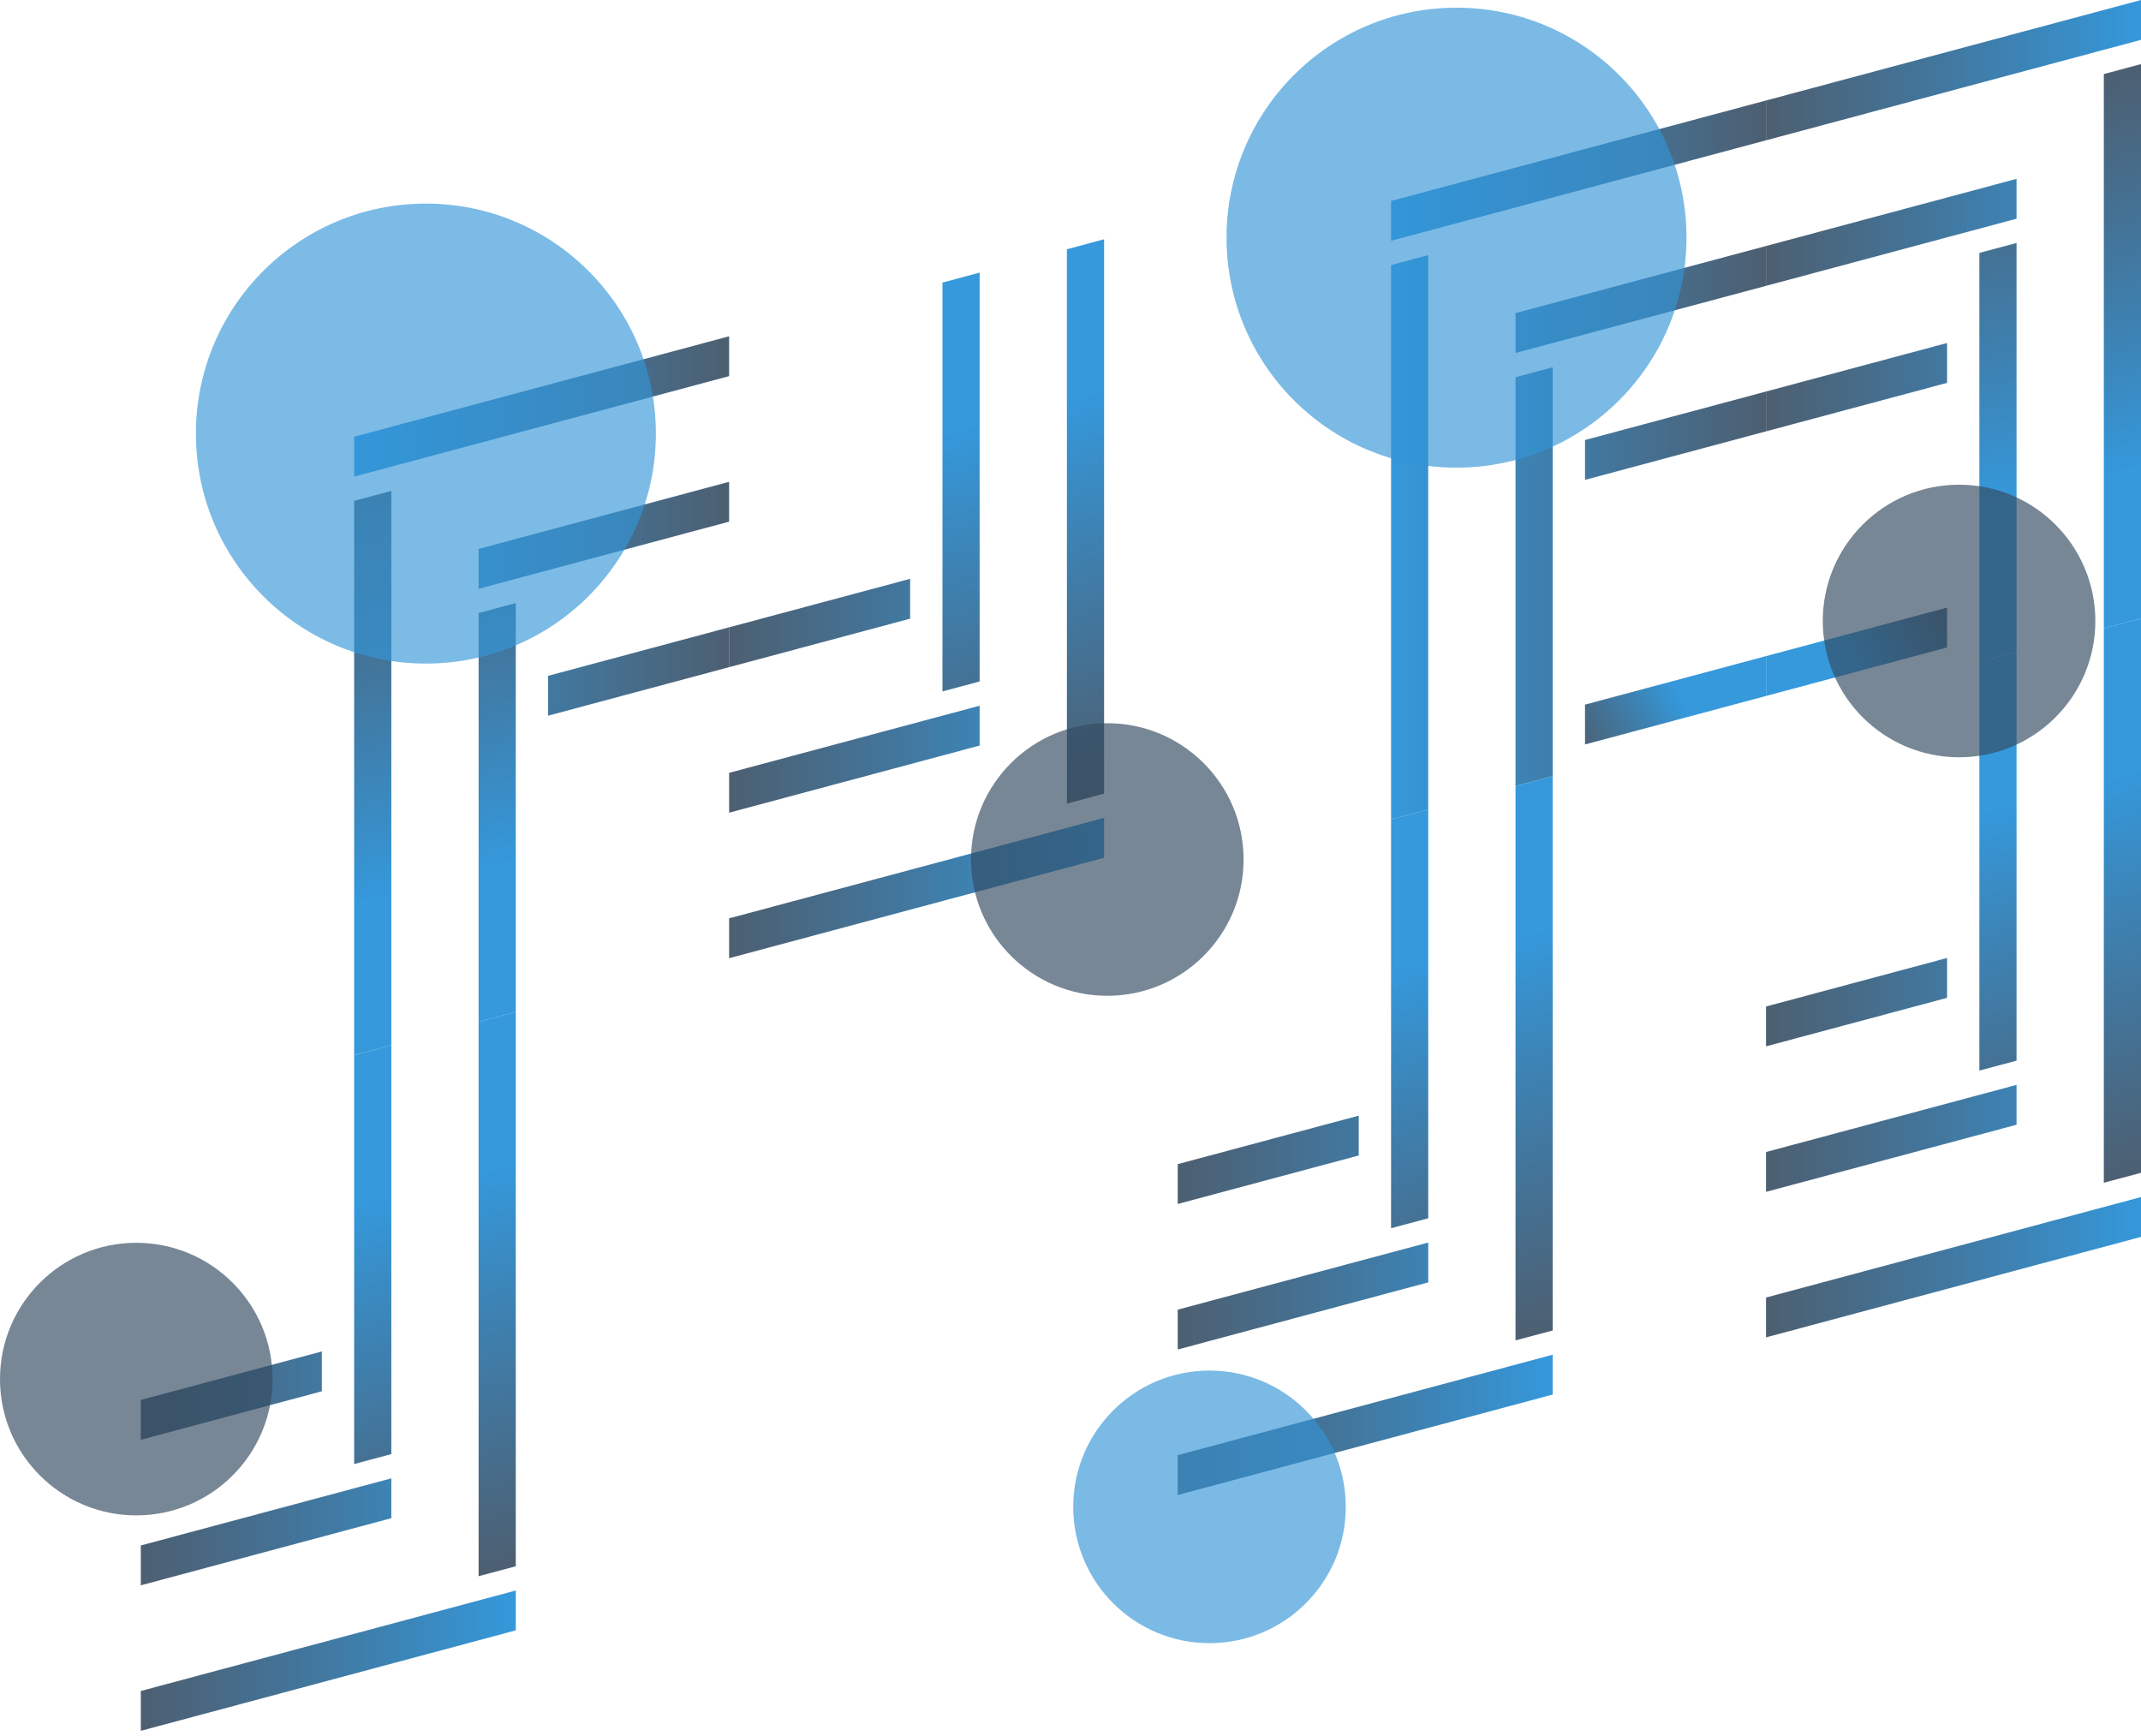 <svg width="433" height="351" viewBox="0 0 433 351" fill="none" xmlns="http://www.w3.org/2000/svg">
<g id="Logo">
<g id="g3105">
<g id="g998">
<path id="rect865" opacity="0.997" d="M71.625 88.328L147.459 68.008V76.066L71.625 96.386V88.328Z" fill="url(#paint0_linear)"/>
<path id="rect869" opacity="0.997" d="M71.625 213.399V101.291L79.143 99.276V211.384L71.625 213.399Z" fill="url(#paint1_linear)"/>
<path id="rect871" opacity="0.997" d="M96.794 206.655V123.975L104.312 121.961V204.64L96.794 206.655Z" fill="url(#paint2_linear)"/>
<path id="rect873" opacity="0.997" d="M110.85 136.675L147.459 126.865V134.923L110.85 144.733V136.675Z" fill="url(#paint3_linear)"/>
<path id="rect875" opacity="0.997" d="M96.794 111.012L147.459 97.437V105.495L96.794 119.07V111.012Z" fill="url(#paint4_linear)"/>
</g>
<g id="g1044">
<path id="path1034" opacity="0.997" d="M104.312 329.711L28.478 350.031V341.973L104.312 321.653V329.711Z" fill="url(#paint5_linear)"/>
<path id="path1036" opacity="0.997" d="M104.312 204.64V316.749L96.794 318.763V206.655L104.312 204.64Z" fill="url(#paint6_linear)"/>
<path id="path1038" opacity="0.997" d="M79.143 211.384V294.064L71.625 296.079V213.399L79.143 211.384Z" fill="url(#paint7_linear)"/>
<path id="path1040" opacity="0.997" d="M65.088 281.364L28.478 291.174V283.116L65.088 273.307V281.364Z" fill="url(#paint8_linear)"/>
<path id="path1042" opacity="0.997" d="M79.143 307.027L28.478 320.602V312.545L79.143 298.969V307.027Z" fill="url(#paint9_linear)"/>
</g>
<g id="g1066">
<path id="path1056" opacity="0.997" d="M433 0L357.166 20.32V28.377L433 8.058V0Z" fill="url(#paint10_linear)"/>
<path id="path1058" opacity="0.997" d="M433 125.071V12.963L425.482 14.977V127.085L433 125.071Z" fill="url(#paint11_linear)"/>
<path id="path1060" opacity="0.997" d="M407.831 131.815V49.135L400.313 51.149V133.829L407.831 131.815Z" fill="url(#paint12_linear)"/>
<path id="path1062" opacity="0.997" d="M393.776 69.367L357.166 79.177V87.234L393.776 77.425V69.367Z" fill="url(#paint13_linear)"/>
<path id="path1064" opacity="0.997" d="M407.831 36.172L357.166 49.748V57.806L407.831 44.23V36.172Z" fill="url(#paint14_linear)"/>
</g>
<g id="g1304">
<path id="path1078" opacity="0.997" d="M281.332 40.639L357.166 20.32V28.377L281.332 48.697V40.639Z" fill="url(#paint15_linear)"/>
<path id="path1080" opacity="0.997" d="M281.332 165.71V53.602L288.85 51.587V163.696L281.332 165.71Z" fill="url(#paint16_linear)"/>
<path id="path1082" opacity="0.997" d="M306.501 158.966V76.286L314.019 74.272V156.952L306.501 158.966Z" fill="url(#paint17_linear)"/>
<path id="path1084" opacity="0.997" d="M320.557 88.986L357.166 79.177V87.234L320.557 97.044V88.986Z" fill="url(#paint18_linear)"/>
<path id="path1086" opacity="0.997" d="M306.501 63.324L357.166 49.748V57.806L306.501 71.381V63.324Z" fill="url(#paint19_linear)"/>
</g>
<g id="g1110">
<path id="path1100" opacity="0.997" d="M223.293 173.46L147.459 193.78V185.722L223.293 165.403V173.46Z" fill="url(#paint20_linear)"/>
<path id="path1102" opacity="0.997" d="M223.293 48.39V160.498L215.775 162.512V50.404L223.293 48.39Z" fill="url(#paint21_linear)"/>
<path id="path1104" opacity="0.997" d="M198.124 55.134V137.813L190.606 139.828V57.148L198.124 55.134Z" fill="url(#paint22_linear)"/>
<path id="path1106" opacity="0.997" d="M184.068 125.114L147.459 134.923V126.865L184.068 117.056V125.114Z" fill="url(#paint23_linear)"/>
<path id="path1108" opacity="0.997" d="M198.124 150.776L147.459 164.352V156.294L198.124 142.718V150.776Z" fill="url(#paint24_linear)"/>
</g>
<g id="g1178">
<path id="path1168" opacity="0.997" d="M314.019 282.023L238.186 302.342V294.284L314.019 273.965V282.023Z" fill="url(#paint25_linear)"/>
<path id="path1170" opacity="0.997" d="M314.019 156.952V269.06L306.501 271.075V158.966L314.019 156.952Z" fill="url(#paint26_linear)"/>
<path id="path1172" opacity="0.997" d="M288.85 163.696V246.376L281.332 248.39V165.71L288.85 163.696Z" fill="url(#paint27_linear)"/>
<path id="path1174" opacity="0.997" d="M274.795 233.676L238.186 243.485V235.428L274.795 225.618V233.676Z" fill="url(#paint28_linear)"/>
<path id="path1176" opacity="0.997" d="M288.85 259.338L238.186 272.914V264.856L288.85 251.28V259.338Z" fill="url(#paint29_linear)"/>
</g>
<g id="g1232">
<path id="path1222" opacity="0.997" d="M433 250.142L357.166 270.461V262.404L433 242.084V250.142Z" fill="url(#paint30_linear)"/>
<path id="path1224" opacity="0.997" d="M433 125.071V237.179L425.482 239.194V127.085L433 125.071Z" fill="url(#paint31_linear)"/>
<path id="path1226" opacity="0.997" d="M407.831 131.815V214.495L400.313 216.509V133.829L407.831 131.815Z" fill="url(#paint32_linear)"/>
<path id="path1228" opacity="0.997" d="M393.776 201.795L357.166 211.604V203.547L393.776 193.737V201.795Z" fill="url(#paint33_linear)"/>
<path id="path1230" opacity="0.997" d="M407.831 227.457L357.166 241.033V232.975L407.831 219.399V227.457Z" fill="url(#paint34_linear)"/>
</g>
<path id="path1295" opacity="0.997" d="M320.557 142.498L357.166 132.688V140.746L320.557 150.555V142.498Z" fill="url(#paint35_linear)"/>
<path id="path1306" opacity="0.997" d="M393.776 130.937L357.166 140.746V132.688L393.776 122.879V130.937Z" fill="url(#paint36_linear)"/>
</g>
<path id="path1227" opacity="0.65" d="M86.132 134.197C111.819 134.197 132.643 113.373 132.643 87.686C132.643 61.999 111.819 41.175 86.132 41.175C60.444 41.175 39.621 61.999 39.621 87.686C39.621 113.373 60.444 134.197 86.132 134.197Z" fill="#3496D8" fill-opacity="0.996"/>
<path id="circle1229" opacity="0.75" d="M223.942 201.38C239.164 201.38 251.504 189.04 251.504 173.818C251.504 158.596 239.164 146.256 223.942 146.256C208.72 146.256 196.38 158.596 196.38 173.818C196.38 189.04 208.72 201.38 223.942 201.38Z" fill="#344C62" fill-opacity="0.886"/>
<path id="circle1231" opacity="0.65" d="M244.614 332.3C259.836 332.3 272.176 319.96 272.176 304.738C272.176 289.516 259.836 277.176 244.614 277.176C229.392 277.176 217.052 289.516 217.052 304.738C217.052 319.96 229.392 332.3 244.614 332.3Z" fill="#3495D6" fill-opacity="0.996"/>
<path id="circle1233" opacity="0.75" d="M27.562 306.46C42.784 306.46 55.124 294.12 55.124 278.898C55.124 263.676 42.784 251.336 27.562 251.336C12.34 251.336 0 263.676 0 278.898C0 294.12 12.34 306.46 27.562 306.46Z" fill="#344C62" fill-opacity="0.886"/>
<path id="circle1235" opacity="0.75" d="M396.205 153.146C411.427 153.146 423.767 140.806 423.767 125.584C423.767 110.362 411.427 98.022 396.205 98.022C380.983 98.022 368.643 110.362 368.643 125.584C368.643 140.806 380.983 153.146 396.205 153.146Z" fill="#344C62" fill-opacity="0.886"/>
<path id="circle1237" opacity="0.65" d="M294.57 94.576C320.258 94.576 341.081 73.753 341.081 48.065C341.081 22.378 320.258 1.554 294.57 1.554C268.883 1.554 248.059 22.378 248.059 48.065C248.059 73.753 268.883 94.576 294.57 94.576Z" fill="#3495D6" fill-opacity="0.996"/>
</g>
<defs>
<linearGradient id="paint0_linear" x1="71.625" y1="150.863" x2="147.459" y2="150.863" gradientUnits="userSpaceOnUse">
<stop stop-color="#3498DB"/>
<stop offset="1" stop-color="#34495E" stop-opacity="0.881"/>
</linearGradient>
<linearGradient id="paint1_linear" x1="273.304" y1="128.705" x2="252.984" y2="52.871" gradientUnits="userSpaceOnUse">
<stop stop-color="#3498DB"/>
<stop offset="1" stop-color="#34495E" stop-opacity="0.881"/>
</linearGradient>
<linearGradient id="paint2_linear" x1="273.304" y1="128.705" x2="252.984" y2="52.871" gradientUnits="userSpaceOnUse">
<stop stop-color="#3498DB"/>
<stop offset="1" stop-color="#34495E" stop-opacity="0.881"/>
</linearGradient>
<linearGradient id="paint3_linear" x1="71.625" y1="150.863" x2="147.459" y2="150.863" gradientUnits="userSpaceOnUse">
<stop stop-color="#3498DB"/>
<stop offset="1" stop-color="#34495E" stop-opacity="0.881"/>
</linearGradient>
<linearGradient id="paint4_linear" x1="71.625" y1="150.863" x2="147.459" y2="150.863" gradientUnits="userSpaceOnUse">
<stop stop-color="#3498DB"/>
<stop offset="1" stop-color="#34495E" stop-opacity="0.881"/>
</linearGradient>
<linearGradient id="paint5_linear" x1="104.312" y1="267.176" x2="28.478" y2="267.176" gradientUnits="userSpaceOnUse">
<stop stop-color="#3498DB"/>
<stop offset="1" stop-color="#34495E" stop-opacity="0.881"/>
</linearGradient>
<linearGradient id="paint6_linear" x1="-97.367" y1="289.335" x2="-77.047" y2="365.169" gradientUnits="userSpaceOnUse">
<stop stop-color="#3498DB"/>
<stop offset="1" stop-color="#34495E" stop-opacity="0.881"/>
</linearGradient>
<linearGradient id="paint7_linear" x1="-97.367" y1="289.335" x2="-77.047" y2="365.169" gradientUnits="userSpaceOnUse">
<stop stop-color="#3498DB"/>
<stop offset="1" stop-color="#34495E" stop-opacity="0.881"/>
</linearGradient>
<linearGradient id="paint8_linear" x1="104.312" y1="267.176" x2="28.478" y2="267.176" gradientUnits="userSpaceOnUse">
<stop stop-color="#3498DB"/>
<stop offset="1" stop-color="#34495E" stop-opacity="0.881"/>
</linearGradient>
<linearGradient id="paint9_linear" x1="104.312" y1="267.176" x2="28.478" y2="267.176" gradientUnits="userSpaceOnUse">
<stop stop-color="#3498DB"/>
<stop offset="1" stop-color="#34495E" stop-opacity="0.881"/>
</linearGradient>
<linearGradient id="paint10_linear" x1="433" y1="62.535" x2="357.166" y2="62.535" gradientUnits="userSpaceOnUse">
<stop stop-color="#3498DB"/>
<stop offset="1" stop-color="#34495E" stop-opacity="0.881"/>
</linearGradient>
<linearGradient id="paint11_linear" x1="231.321" y1="148.456" x2="211.002" y2="72.622" gradientUnits="userSpaceOnUse">
<stop stop-color="#3498DB"/>
<stop offset="1" stop-color="#34495E" stop-opacity="0.881"/>
</linearGradient>
<linearGradient id="paint12_linear" x1="231.321" y1="148.456" x2="211.001" y2="72.622" gradientUnits="userSpaceOnUse">
<stop stop-color="#3498DB"/>
<stop offset="1" stop-color="#34495E" stop-opacity="0.881"/>
</linearGradient>
<linearGradient id="paint13_linear" x1="433" y1="62.535" x2="357.166" y2="62.535" gradientUnits="userSpaceOnUse">
<stop stop-color="#3498DB"/>
<stop offset="1" stop-color="#34495E" stop-opacity="0.881"/>
</linearGradient>
<linearGradient id="paint14_linear" x1="433" y1="62.535" x2="357.166" y2="62.535" gradientUnits="userSpaceOnUse">
<stop stop-color="#3498DB"/>
<stop offset="1" stop-color="#34495E" stop-opacity="0.881"/>
</linearGradient>
<linearGradient id="paint15_linear" x1="281.332" y1="103.175" x2="357.166" y2="103.175" gradientUnits="userSpaceOnUse">
<stop stop-color="#3498DB"/>
<stop offset="1" stop-color="#34495E" stop-opacity="0.881"/>
</linearGradient>
<linearGradient id="paint16_linear" x1="281.332" y1="103.175" x2="357.166" y2="103.175" gradientUnits="userSpaceOnUse">
<stop stop-color="#3498DB"/>
<stop offset="1" stop-color="#34495E" stop-opacity="0.881"/>
</linearGradient>
<linearGradient id="paint17_linear" x1="281.332" y1="103.175" x2="357.166" y2="103.175" gradientUnits="userSpaceOnUse">
<stop stop-color="#3498DB"/>
<stop offset="1" stop-color="#34495E" stop-opacity="0.881"/>
</linearGradient>
<linearGradient id="paint18_linear" x1="281.332" y1="103.175" x2="357.166" y2="103.175" gradientUnits="userSpaceOnUse">
<stop stop-color="#3498DB"/>
<stop offset="1" stop-color="#34495E" stop-opacity="0.881"/>
</linearGradient>
<linearGradient id="paint19_linear" x1="281.332" y1="103.175" x2="357.166" y2="103.175" gradientUnits="userSpaceOnUse">
<stop stop-color="#3498DB"/>
<stop offset="1" stop-color="#34495E" stop-opacity="0.881"/>
</linearGradient>
<linearGradient id="paint20_linear" x1="223.293" y1="110.925" x2="147.459" y2="110.925" gradientUnits="userSpaceOnUse">
<stop stop-color="#3498DB"/>
<stop offset="1" stop-color="#34495E" stop-opacity="0.881"/>
</linearGradient>
<linearGradient id="paint21_linear" x1="21.614" y1="133.084" x2="41.934" y2="208.918" gradientUnits="userSpaceOnUse">
<stop stop-color="#3498DB"/>
<stop offset="1" stop-color="#34495E" stop-opacity="0.881"/>
</linearGradient>
<linearGradient id="paint22_linear" x1="21.614" y1="133.084" x2="41.934" y2="208.918" gradientUnits="userSpaceOnUse">
<stop stop-color="#3498DB"/>
<stop offset="1" stop-color="#34495E" stop-opacity="0.881"/>
</linearGradient>
<linearGradient id="paint23_linear" x1="223.293" y1="110.925" x2="147.459" y2="110.925" gradientUnits="userSpaceOnUse">
<stop stop-color="#3498DB"/>
<stop offset="1" stop-color="#34495E" stop-opacity="0.881"/>
</linearGradient>
<linearGradient id="paint24_linear" x1="223.293" y1="110.925" x2="147.459" y2="110.925" gradientUnits="userSpaceOnUse">
<stop stop-color="#3498DB"/>
<stop offset="1" stop-color="#34495E" stop-opacity="0.881"/>
</linearGradient>
<linearGradient id="paint25_linear" x1="314.019" y1="219.487" x2="238.186" y2="219.487" gradientUnits="userSpaceOnUse">
<stop stop-color="#3498DB"/>
<stop offset="1" stop-color="#34495E" stop-opacity="0.881"/>
</linearGradient>
<linearGradient id="paint26_linear" x1="112.341" y1="241.646" x2="132.66" y2="317.48" gradientUnits="userSpaceOnUse">
<stop stop-color="#3498DB"/>
<stop offset="1" stop-color="#34495E" stop-opacity="0.881"/>
</linearGradient>
<linearGradient id="paint27_linear" x1="112.341" y1="241.646" x2="132.66" y2="317.48" gradientUnits="userSpaceOnUse">
<stop stop-color="#3498DB"/>
<stop offset="1" stop-color="#34495E" stop-opacity="0.881"/>
</linearGradient>
<linearGradient id="paint28_linear" x1="314.019" y1="219.487" x2="238.186" y2="219.487" gradientUnits="userSpaceOnUse">
<stop stop-color="#3498DB"/>
<stop offset="1" stop-color="#34495E" stop-opacity="0.881"/>
</linearGradient>
<linearGradient id="paint29_linear" x1="314.019" y1="219.487" x2="238.186" y2="219.487" gradientUnits="userSpaceOnUse">
<stop stop-color="#3498DB"/>
<stop offset="1" stop-color="#34495E" stop-opacity="0.881"/>
</linearGradient>
<linearGradient id="paint30_linear" x1="433" y1="187.606" x2="357.166" y2="187.606" gradientUnits="userSpaceOnUse">
<stop stop-color="#3498DB"/>
<stop offset="1" stop-color="#34495E" stop-opacity="0.881"/>
</linearGradient>
<linearGradient id="paint31_linear" x1="231.321" y1="209.765" x2="251.641" y2="285.599" gradientUnits="userSpaceOnUse">
<stop stop-color="#3498DB"/>
<stop offset="1" stop-color="#34495E" stop-opacity="0.881"/>
</linearGradient>
<linearGradient id="paint32_linear" x1="231.321" y1="209.765" x2="251.641" y2="285.599" gradientUnits="userSpaceOnUse">
<stop stop-color="#3498DB"/>
<stop offset="1" stop-color="#34495E" stop-opacity="0.881"/>
</linearGradient>
<linearGradient id="paint33_linear" x1="433" y1="187.606" x2="357.166" y2="187.606" gradientUnits="userSpaceOnUse">
<stop stop-color="#3498DB"/>
<stop offset="1" stop-color="#34495E" stop-opacity="0.881"/>
</linearGradient>
<linearGradient id="paint34_linear" x1="433" y1="187.606" x2="357.166" y2="187.606" gradientUnits="userSpaceOnUse">
<stop stop-color="#3498DB"/>
<stop offset="1" stop-color="#34495E" stop-opacity="0.881"/>
</linearGradient>
<linearGradient id="paint35_linear" x1="317.615" y1="98.968" x2="296.904" y2="109.79" gradientUnits="userSpaceOnUse">
<stop stop-color="#3498DB"/>
<stop offset="1" stop-color="#34495E" stop-opacity="0.881"/>
</linearGradient>
<linearGradient id="paint36_linear" x1="396.717" y1="174.466" x2="417.429" y2="163.645" gradientUnits="userSpaceOnUse">
<stop stop-color="#3498DB"/>
<stop offset="1" stop-color="#34495E" stop-opacity="0.881"/>
</linearGradient>
</defs>
</svg>
